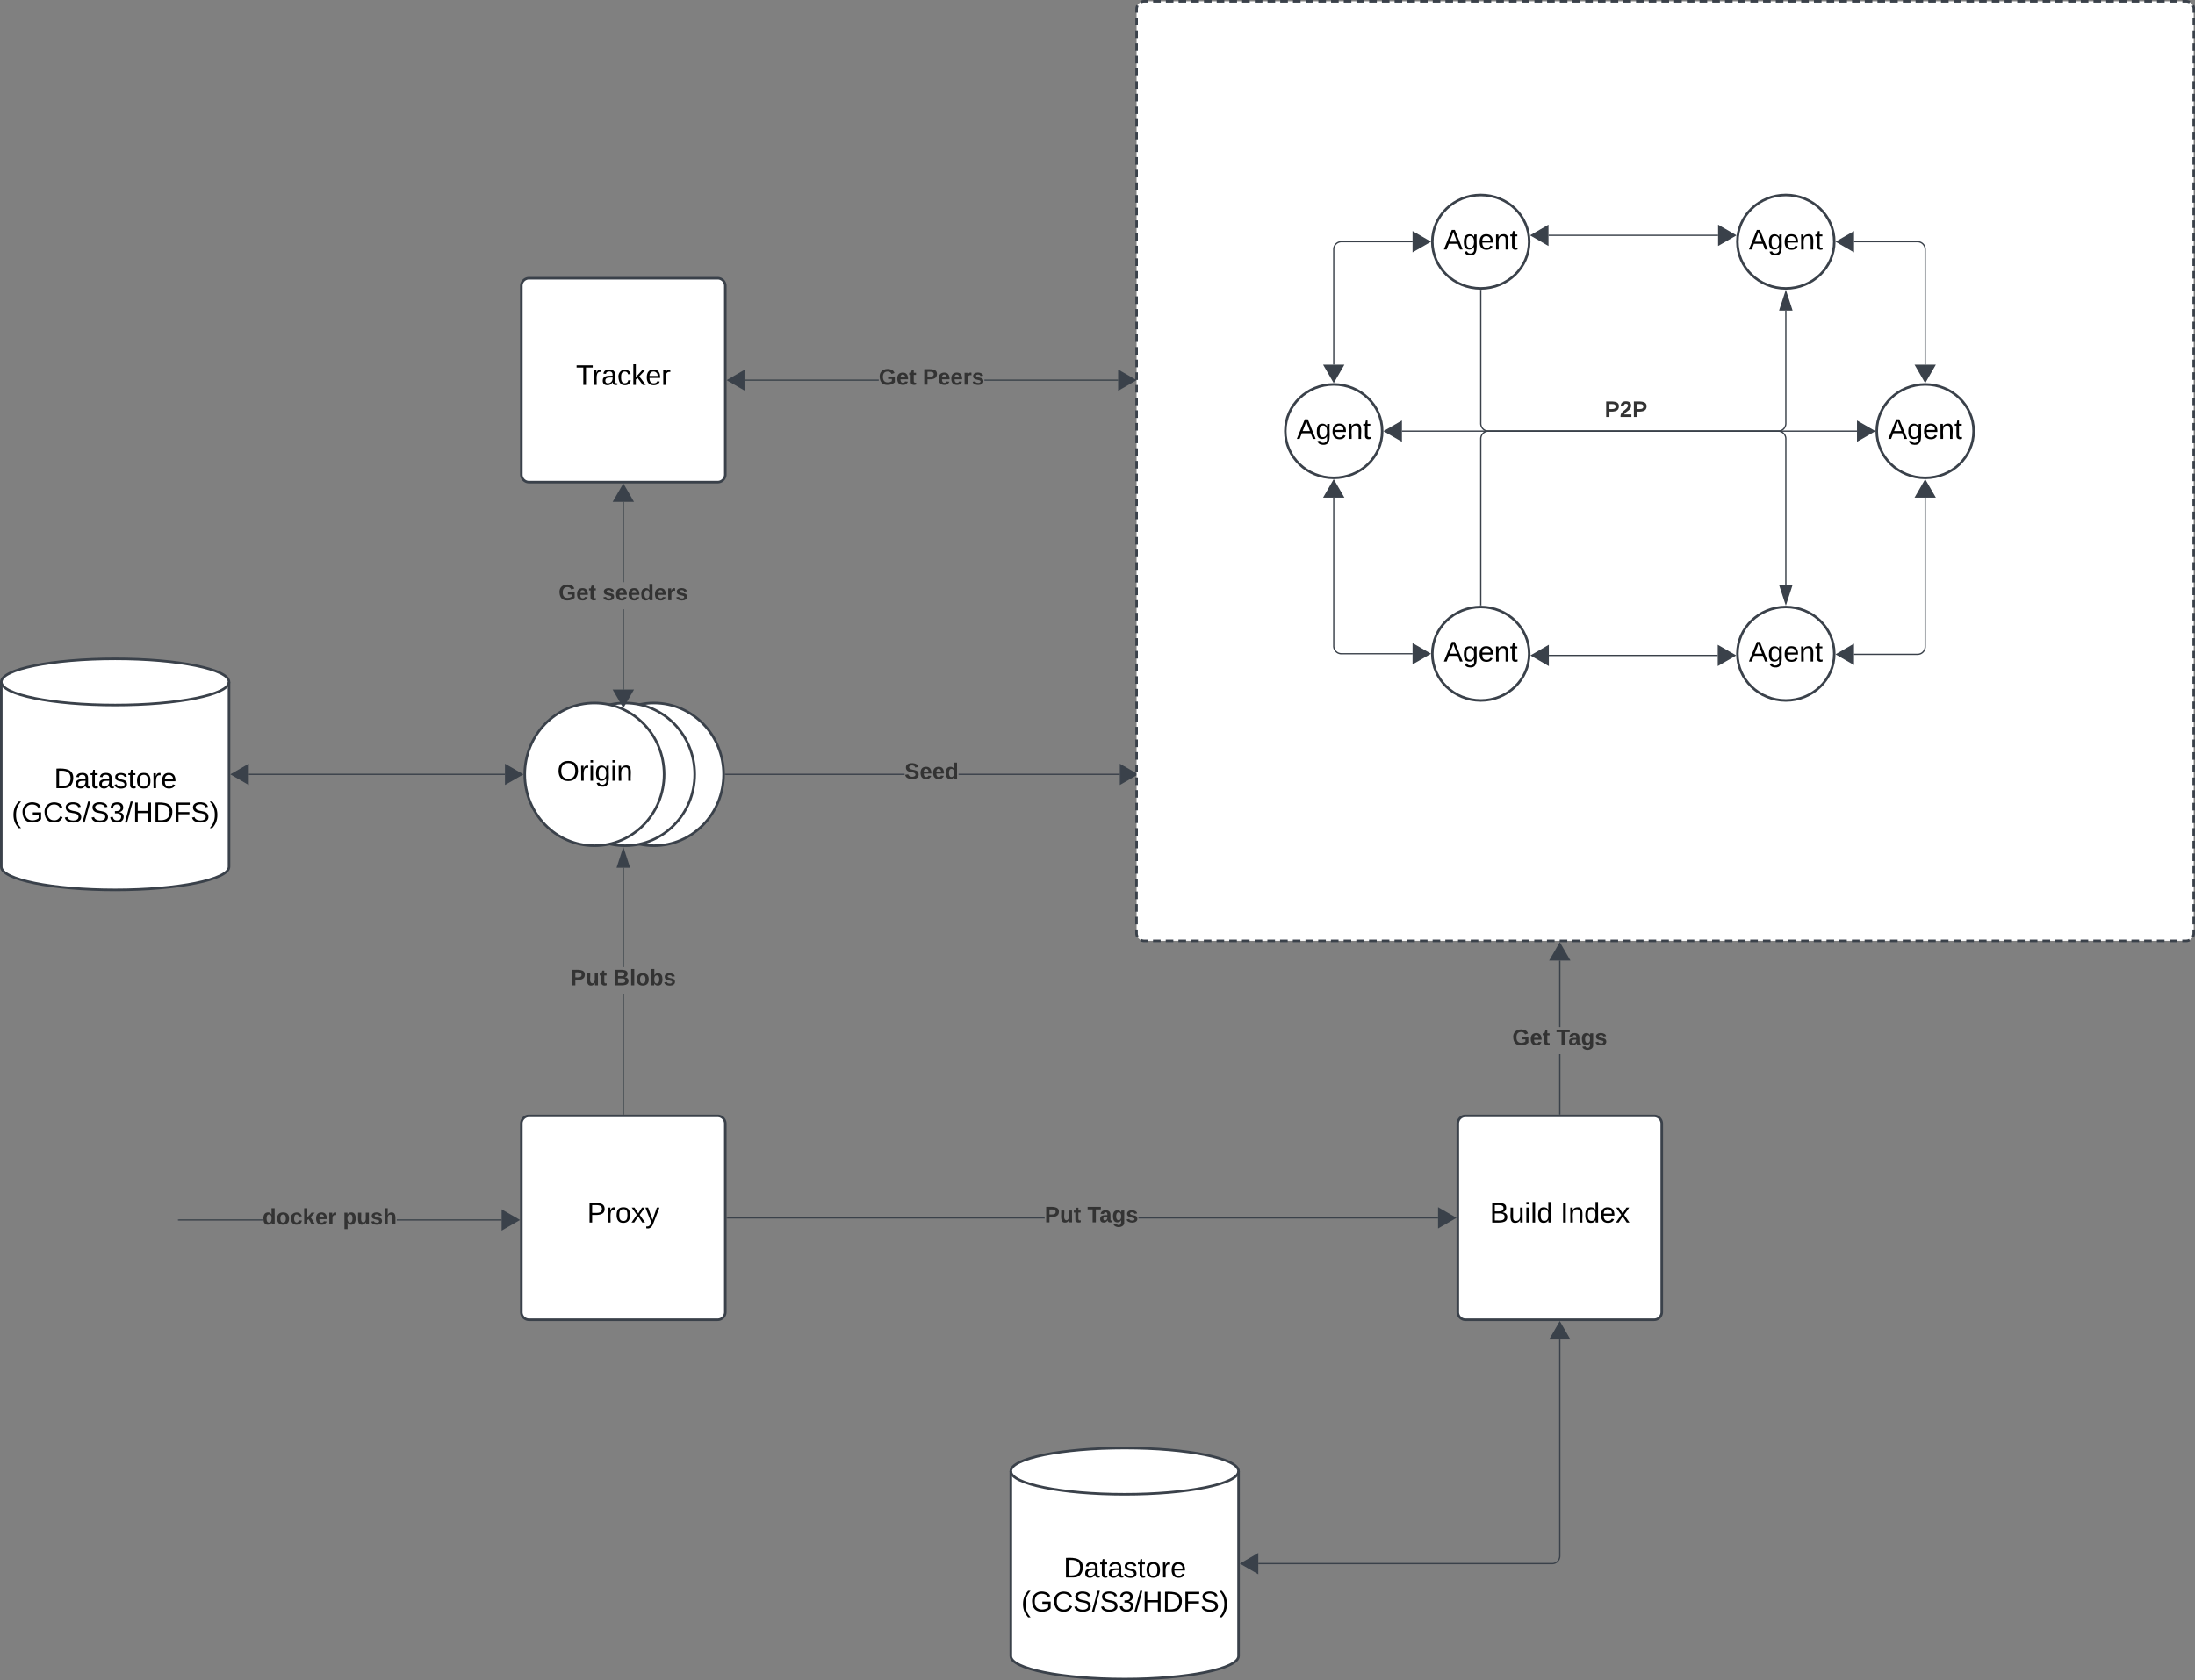 <svg xmlns="http://www.w3.org/2000/svg" xmlns:xlink="http://www.w3.org/1999/xlink" xmlns:lucid="lucid" width="1722" height="1318.67"><rect width="100%" height="100%" fill="#808080" stroke="none"/><g transform="translate(-429.667 -32.333)" lucid:page-tab-id="0_0"><path d="M838.67 256.67a6 6 0 0 1 6-6h148a6 6 0 0 1 6 6v148a6 6 0 0 1-6 6h-148a6 6 0 0 1-6-6z" stroke="#3a414a" stroke-width="2" fill="#fff"/><use xlink:href="#a" transform="matrix(1,0,0,1,843.667,255.667) translate(37.84 78.715)"/><path d="M997.33 640c0 30.93-24.47 56-54.66 56-30.2 0-54.67-25.07-54.67-56s24.48-56 54.67-56c30.2 0 54.66 25.07 54.66 56z" stroke="#3a414a" stroke-width="2" fill="#fff"/><use xlink:href="#b" transform="matrix(1,0,0,1,893,589) translate(20.463 56.028)"/><path d="M974.67 640c0 30.93-24.48 56-54.67 56-30.2 0-54.67-25.07-54.67-56s24.48-56 54.67-56c30.2 0 54.67 25.07 54.67 56z" stroke="#3a414a" stroke-width="2" fill="#fff"/><use xlink:href="#b" transform="matrix(1,0,0,1,870.333,589) translate(20.463 56.028)"/><path d="M950.67 640c0 30.93-24.48 56-54.67 56-30.2 0-54.67-25.07-54.67-56s24.48-56 54.67-56c30.2 0 54.67 25.07 54.67 56z" stroke="#3a414a" stroke-width="2" fill="#fff"/><use xlink:href="#b" transform="matrix(1,0,0,1,846.333,589) translate(20.463 56.028)"/><path d="M609.33 712.53c0 10.02-40 18.14-89.33 18.14-49.34 0-89.33-8.12-89.33-18.14V567.47c0-10.02 40-18.14 89.33-18.14 49.34 0 89.33 8.12 89.33 18.14z" stroke="#3a414a" stroke-width="2" fill="#fff"/><path d="M609.33 567.47c0 10-40 18.13-89.33 18.13-49.34 0-89.33-8.12-89.33-18.13" stroke="#3a414a" stroke-width="2" fill="none"/><use xlink:href="#c" transform="matrix(1,0,0,1,435.667,590.6) translate(36.414 60.278)"/><use xlink:href="#d" transform="matrix(1,0,0,1,435.667,590.6) translate(3.204 86.944)"/><path d="M624.82 640h201.02" stroke="#3a414a" fill="none"/><path d="M611.33 640l13-7.5v15zM839.33 640l-13 7.5v-15z" stroke="#3a414a" fill="#3a414a"/><path d="M919.14 573.47h-.95v-63h.94zm0-84.32h-.95v-63h.94z" stroke="#3a414a" stroke-width=".05" fill="#3a414a"/><path d="M926.17 425.66h-15l7.5-13z" fill="#3a414a"/><path d="M927 426.13h-16.66l8.33-14.4zm-15-.95h13.34l-6.67-11.56z" stroke="#3a414a" stroke-width=".05" fill="#3a414a"/><path d="M918.67 586.96l-7.5-13h15z" fill="#3a414a"/><path d="M918.67 587.9l-8.33-14.4H927zM912 574.46l6.67 11.56 6.67-11.55z" stroke="#3a414a" stroke-width=".05" fill="#3a414a"/><use xlink:href="#e" transform="matrix(1,0,0,1,867.852,489.147) translate(0 14.222)"/><use xlink:href="#f" transform="matrix(1,0,0,1,867.852,489.147) translate(34.519 14.222)"/><path d="M1139.3 640.48H998.82v-.96h140.46zm168.88 0H1181.7v-.96h126.48z" stroke="#3a414a" stroke-width=".05" fill="#3a414a"/><path d="M998.85 640.48h-.54l.03-.47v-.48h.52z" fill="#3a414a"/><path stroke="#3a414a" stroke-width=".05" fill="#3a414a"/><path d="M1321.67 640l-13 7.5v-15z" fill="#3a414a"/><path d="M1322.62 640l-14.42 8.32v-16.64zm-13.47 6.68l11.57-6.68-11.57-6.68z" stroke="#3a414a" stroke-width=".05" fill="#3a414a"/><use xlink:href="#g" transform="matrix(1,0,0,1,1139.29,629.333) translate(0 14.222)"/><path d="M1119.04 331.14h-104.88v-.95h104.88zm187.8 0h-104.88v-.95h104.88z" stroke="#3a414a" stroke-width=".05" fill="#3a414a"/><path d="M1013.66 338.17l-13-7.5 13-7.5z" fill="#3a414a"/><path d="M1014.13 339l-14.4-8.33 14.4-8.33zm-12.5-8.33l11.55 6.67V324z" stroke="#3a414a" stroke-width=".05" fill="#3a414a"/><path d="M1320.33 330.67l-13 7.5v-15z" fill="#3a414a"/><path d="M1321.28 330.67l-14.4 8.32v-16.66zm-13.46 6.67l11.56-6.67-11.56-6.68z" stroke="#3a414a" stroke-width=".05" fill="#3a414a"/><use xlink:href="#e" transform="matrix(1,0,0,1,1119.043,320) translate(0 14.222)"/><use xlink:href="#h" transform="matrix(1,0,0,1,1119.043,320) translate(34.519 14.222)"/><path d="M838.67 914a6 6 0 0 1 6-6h148a6 6 0 0 1 6 6v148a6 6 0 0 1-6 6h-148a6 6 0 0 1-6-6z" stroke="#3a414a" stroke-width="2" fill="#fff"/><use xlink:href="#i" transform="matrix(1,0,0,1,843.667,913) translate(46.636 78.715)"/><path d="M919.14 906.5h-.95v-93.86h.94zm0-115.2h-.95v-77.97h.94z" stroke="#3a414a" stroke-width=".05" fill="#3a414a"/><path d="M919.14 907h-.95v-.5h.94z" fill="#3a414a"/><path stroke="#3a414a" stroke-width=".05" fill="#3a414a"/><path d="M923.3 712.83h-9.27l4.64-14.27z" fill="#3a414a"/><path d="M923.96 713.3h-10.58l5.3-16.28zm-9.28-.95h7.97l-3.98-12.25z" stroke="#3a414a" stroke-width=".05" fill="#3a414a"/><use xlink:href="#j" transform="matrix(1,0,0,1,877.309,791.304) translate(0 14.222)"/><use xlink:href="#k" transform="matrix(1,0,0,1,877.309,791.304) translate(33.481 14.222)"/><path d="M635.56 990.14h-65.73v-.95h65.73zm187.62 0h-82.2v-.95h82.2z" stroke="#3a414a" stroke-width=".05" fill="#3a414a"/><path d="M569.85 990.14h-.52v-.95h.52z" stroke="#3a414a" stroke-width=".05" fill="#3a414a"/><path d="M836.67 989.67l-13 7.5v-15z" fill="#3a414a"/><path d="M837.62 989.67L823.2 998v-16.66zm-13.47 6.67l11.57-6.67-11.57-6.68z" stroke="#3a414a" stroke-width=".05" fill="#3a414a"/><use xlink:href="#l" transform="matrix(1,0,0,1,635.558,979) translate(0 14.222)"/><use xlink:href="#m" transform="matrix(1,0,0,1,635.558,979) translate(63.111 14.222)"/><path d="M1573.33 914a6 6 0 0 1 6-6h148a6 6 0 0 1 6 6v148a6 6 0 0 1-6 6h-148a6 6 0 0 1-6-6z" stroke="#3a414a" stroke-width="2" fill="#fff"/><use xlink:href="#n" transform="matrix(1,0,0,1,1578.333,913) translate(20.123 78.715)"/><use xlink:href="#o" transform="matrix(1,0,0,1,1578.333,913) translate(75.556 78.715)"/><path d="M1249.23 988.48h-249.06v-.96h249.06zm308.6 0h-235.06v-.96h235.07z" stroke="#3a414a" stroke-width=".05" fill="#3a414a"/><path d="M1000.18 988.48h-.5v-.96h.5z" fill="#3a414a"/><path stroke="#3a414a" stroke-width=".05" fill="#3a414a"/><path d="M1571.33 988l-13 7.5v-15z" fill="#3a414a"/><path d="M1572.28 988l-14.4 8.32v-16.64zm-13.46 6.68l11.56-6.68-11.56-6.68z" stroke="#3a414a" stroke-width=".05" fill="#3a414a"/><use xlink:href="#j" transform="matrix(1,0,0,1,1249.235,977.333) translate(0 14.222)"/><use xlink:href="#p" transform="matrix(1,0,0,1,1249.235,977.333) translate(33.481 14.222)"/><path d="M1653.33 1083.5v169.83a6 6 0 0 1-6 6h-230.5" stroke="#3a414a" fill="none"/><path d="M1653.33 1070l7.5 13h-15zM1403.33 1259.33l13-7.5v15z" stroke="#3a414a" fill="#3a414a"/><path d="M1321.33 39.33a6 6 0 0 1 6-6h817.34a6 6 0 0 1 6 6v725.34a6 6 0 0 1-6 6h-817.34a6 6 0 0 1-6-6z" fill="#fff"/><path d="M1324.6 34l.88-.37.9-.22.95-.07h3m3.98 0h6m3.98 0h5.98m4 0h5.97m3.98 0h6m3.98 0h5.98m4 0h5.97m3.98 0h6m3.98 0h5.98m4 0h5.97m4 0h5.97m3.98 0h6m3.97 0h5.98m4 0h5.97m4 0h5.97m4 0h5.97m3.98 0h5.98m4 0h5.97m4 0h5.97m3.98 0h6m3.97 0h5.97m4 0h5.97m4 0h5.97m4 0h5.98m3.98 0h5.98m4 0h5.97m4 0h5.98m3.98 0h6m3.97 0h5.98m4 0h5.98m4 0h5.97m4 0h5.97m3.98 0h5.98m4 0h5.97m4 0h5.97m3.98 0h5.98m4 0h5.97m4 0h5.97m4 0h5.97m3.98 0h5.98m3.98 0h5.98m4 0h5.97m3.98 0h5.98m3.98 0h5.98m4 0h5.97m3.98 0h5.98m4 0h5.97m4 0h5.97m3.98 0h5.98m4 0h5.97m4 0h5.97m3.98 0h5.98m4 0h5.97m4 0h5.97m4 0h5.97m3.98 0h6m3.97 0h5.98m4 0h5.97m4 0h5.97m3.98 0h5.98m4 0h5.97m4 0h5.97m4 0h5.97m4 0h5.98m3.98 0h5.98m4 0h5.97m4 0h5.98m3.98 0h5.98m4 0h5.97m4 0h5.98m4 0h5.97m3.98 0h6m3.97 0h5.98m4 0h5.97m4 0h5.97m3.98 0h6m3.97 0h5.98m4 0h5.97m4 0h5.97m3.97 0h5.98m4 0h5.97m4 0h5.97m3.98 0h3l.93.08.92.23.87.36m2.6 2.6l.37.88.22.92.07.93v2.98m0 4v5.95m0 3.98v5.96m0 3.96v5.96m0 3.98v5.96m0 3.97V92m0 3.97v5.96m0 3.97v5.97m0 3.97v5.96m0 3.98v5.96m0 3.97v5.98m0 3.97v5.96m0 4v5.95m0 3.97v5.96m0 3.98v5.96m0 3.97v5.95m0 3.98v5.96m0 3.97v5.96m0 3.97v5.96m0 3.98v5.96m0 3.97v5.97m0 3.97v5.97m0 3.98v5.96m0 3.98v5.96m0 3.98v5.96m0 3.97v5.97m0 3.97v5.95m0 3.98v5.96m0 3.96v5.96m0 3.98v5.96m0 3.98v5.96m0 3.97v5.96m0 3.98v5.97m0 3.97v5.96m0 3.98v5.96m0 3.98v5.96m0 3.97V400m0 4v5.95m0 3.97v5.96m0 3.98v5.96m0 3.98v5.96m0 3.97v5.96m0 3.97v5.96m0 3.97v5.96m0 3.98v5.96m0 3.98v5.96m0 3.97v5.97m0 3.98v5.96m0 3.98v5.97m0 3.97v5.96m0 3.98v5.96m0 3.97v5.95m0 3.98V559m0 3.96v5.97m0 3.97v5.96m0 3.98v5.96m0 3.97v5.96m0 3.98v5.97m0 3.98v5.96m0 3.98v5.96m0 3.98v5.96m0 3.97v5.96m0 4v5.95m0 3.98v5.96m0 3.96v5.96m0 3.98v5.96m0 3.97v5.97m0 3.97v5.96m0 3.98v5.97m0 3.97v5.96m0 3.98v5.96m0 3.97v5.98m0 3.97v5.96m0 4v2.97l-.08.94-.23.92-.36.87m-2.6 2.6l-.88.37-.9.22-.95.07h-3m-3.98 0h-6m-3.98 0h-5.98m-4 0h-5.97m-3.98 0h-6m-3.98 0h-5.98m-4 0h-5.97m-3.98 0h-6m-3.98 0h-5.98m-4 0h-5.97m-4 0H2042m-3.98 0h-6m-3.97 0h-5.98m-4 0h-5.97m-4 0h-5.97m-4 0h-5.97m-3.98 0h-5.98m-4 0h-5.97m-4 0h-5.97m-3.98 0h-6m-3.97 0h-5.97m-4 0h-5.97m-4 0h-5.97m-4 0h-5.98m-3.98 0h-5.98m-4 0h-5.97m-4 0h-5.98m-3.98 0h-6m-3.97 0h-5.98m-4 0h-5.98m-4 0h-5.97m-4 0h-5.97m-3.98 0h-5.98m-4 0h-5.97m-4 0h-5.97m-3.98 0h-5.98m-4 0h-5.97m-4 0h-5.97m-4 0h-5.97m-3.98 0h-5.98m-3.98 0h-5.98m-4 0h-5.97m-3.98 0h-5.98m-3.98 0h-5.98m-4 0h-5.97m-3.98 0h-5.98m-4 0h-5.97m-4 0h-5.97m-3.98 0h-5.98m-4 0h-5.97m-4 0h-5.97m-3.98 0h-5.98m-4 0h-5.97m-4 0h-5.97m-4 0h-5.97m-3.98 0h-6m-3.97 0h-5.98m-4 0h-5.97m-4 0h-5.97m-3.98 0h-5.98m-4 0h-5.97m-4 0h-5.97m-4 0h-5.97m-4 0h-5.98m-3.98 0h-5.98m-4 0h-5.97m-4 0h-5.98m-3.98 0h-5.98m-4 0h-5.97m-4 0h-5.98m-4 0h-5.97m-3.98 0h-6m-3.97 0h-5.98m-4 0h-5.97m-4 0h-5.97m-3.98 0h-5.98m-4 0h-5.97m-4 0h-5.97m-4 0h-5.97m-3.97 0h-5.98m-4 0h-5.97m-4 0h-5.97m-3.98 0h-3l-.92-.08-.92-.23-.87-.36m-2.6-2.6l-.37-.88-.22-.9-.07-.95v-2.98m0-4v-5.95m0-3.98v-5.96m0-3.96v-5.96m0-3.98v-5.96m0-3.97V712m0-3.97v-5.96m0-3.98v-5.97m0-3.97v-5.96m0-3.98v-5.96m0-3.97v-5.97m0-3.98v-5.96m0-4v-5.95m0-3.97v-5.96m0-3.98v-5.96m0-3.97v-5.96m0-3.97v-5.96m0-3.97v-5.96m0-3.97v-5.96m0-3.98v-5.96m0-3.97v-5.97m0-3.97v-5.97m0-3.98v-5.96m0-3.98v-5.96m0-3.98v-5.96m0-3.97v-5.97m0-3.97v-5.95m0-3.98v-5.96m0-3.96v-5.96m0-3.98v-5.96m0-3.98v-5.96m0-3.97v-5.96m0-3.98v-5.97m0-3.97v-5.96m0-3.98v-5.96m0-3.98v-5.96m0-3.97V404m0-4v-5.95m0-3.97v-5.96m0-3.98v-5.96m0-3.98v-5.96m0-3.97v-5.96m0-3.97v-5.96m0-3.97v-5.96m0-3.98v-5.96m0-3.98v-5.96m0-3.97v-5.97m0-3.98v-5.96m0-3.98v-5.97m0-3.97v-5.96m0-3.98v-5.96m0-3.97v-5.95m0-3.98V245m0-3.96v-5.97m0-3.97v-5.96m0-3.98v-5.96m0-3.97v-5.96m0-3.98v-5.97m0-3.98v-5.96m0-3.98v-5.96m0-3.98v-5.96m0-3.97v-5.97m0-3.97v-5.95m0-3.97v-5.97m0-3.96v-5.96m0-3.98v-5.96m0-3.97v-5.97m0-3.97v-5.96m0-3.97v-5.97m0-3.97V76.1m0-3.98v-5.96m0-3.97V56.2m0-3.97V46.3m0-4v-2.97l.08-.93.23-.92.36-.87" stroke="#3a414a" stroke-width="2" fill="none"/><path d="M1653.8 906.5h-.94v-46.9h.95zm0-68.24h-.94v-52.1h.95z" stroke="#3a414a" stroke-width=".05" fill="#3a414a"/><path d="M1653.8 907h-.94v-.5h.95z" fill="#3a414a"/><path stroke="#3a414a" stroke-width=".05" fill="#3a414a"/><path d="M1660.83 785.66h-15l7.5-13z" fill="#3a414a"/><path d="M1661.66 786.13H1645l8.33-14.4zm-15-.95H1660l-6.67-11.56z" stroke="#3a414a" stroke-width=".05" fill="#3a414a"/><use xlink:href="#e" transform="matrix(1,0,0,1,1616.049,838.265) translate(0 14.222)"/><use xlink:href="#p" transform="matrix(1,0,0,1,1616.049,838.265) translate(34.519 14.222)"/><path d="M1629.33 222c0 20.25-17 36.67-38 36.67-20.98 0-38-16.42-38-36.67s17.02-36.67 38-36.67c21 0 38 16.42 38 36.67z" stroke="#3a414a" stroke-width="2" fill="#fff"/><use xlink:href="#q" transform="matrix(1,0,0,1,1558.333,190.333) translate(3.988 37.778)"/><path d="M1868.67 545.33c0 20.25-17.02 36.67-38 36.67-21 0-38-16.42-38-36.67s17-36.66 38-36.66c20.98 0 38 16.4 38 36.66z" stroke="#3a414a" stroke-width="2" fill="#fff"/><use xlink:href="#q" transform="matrix(1,0,0,1,1797.667,513.667) translate(3.988 37.778)"/><path d="M1629.33 545.33c0 20.25-17 36.67-38 36.67-20.98 0-38-16.42-38-36.67s17.02-36.66 38-36.66c21 0 38 16.4 38 36.66z" stroke="#3a414a" stroke-width="2" fill="#fff"/><use xlink:href="#q" transform="matrix(1,0,0,1,1558.333,513.667) translate(3.988 37.778)"/><path d="M1978 370.67c0 20.25-17 36.66-38 36.66s-38-16.4-38-36.66c0-20.25 17-36.67 38-36.67s38 16.42 38 36.67z" stroke="#3a414a" stroke-width="2" fill="#fff"/><use xlink:href="#q" transform="matrix(1,0,0,1,1907,339) translate(3.988 37.778)"/><path d="M1868.67 222c0 20.25-17.02 36.67-38 36.67-21 0-38-16.42-38-36.67s17-36.67 38-36.67c20.98 0 38 16.42 38 36.67z" stroke="#3a414a" stroke-width="2" fill="#fff"/><use xlink:href="#q" transform="matrix(1,0,0,1,1797.667,190.333) translate(3.988 37.778)"/><path d="M1514 370.67c0 20.25-17 36.66-38 36.66s-38-16.4-38-36.66c0-20.25 17-36.67 38-36.67s38 16.42 38 36.67z" stroke="#3a414a" stroke-width="2" fill="#fff"/><use xlink:href="#q" transform="matrix(1,0,0,1,1443,339) translate(3.988 37.778)"/><path d="M1644.46 217h133.06" stroke="#3a414a" fill="none"/><path d="M1630.97 217l13-7.5v15zM1791.02 217l-13 7.5v-15z" stroke="#3a414a" fill="#3a414a"/><path d="M1644.74 546.67h132.52" stroke="#3a414a" fill="none"/><path d="M1631.25 546.67l13-7.5v15zM1790.75 546.67l-13 7.5v-15z" stroke="#3a414a" fill="#3a414a"/><path d="M1529.5 370.67h357" stroke="#3a414a" fill="none"/><path d="M1516 370.67l13-7.5v15zM1900 370.67l-13 7.5v-15z" stroke="#3a414a" fill="#3a414a"/><path d="M1476 318.5V228a6 6 0 0 1 6-6h55.84" stroke="#3a414a" fill="none"/><path d="M1476 332l-7.5-13h15zM1551.33 222l-13 7.5v-15z" stroke="#3a414a" fill="#3a414a"/><path d="M1476 422.83v116.5a6 6 0 0 0 6 6h55.84" stroke="#3a414a" fill="none"/><path d="M1476 409.33l7.5 13h-15zM1551.33 545.33l-13 7.5v-15z" stroke="#3a414a" fill="#3a414a"/><path d="M1940 422.83V539.8a6 6 0 0 1-6 6h-49.87" stroke="#3a414a" fill="none"/><path d="M1940 409.33l7.5 13h-15zM1870.64 545.8l13-7.5v15z" stroke="#3a414a" fill="#3a414a"/><path d="M1884.16 222H1934a6 6 0 0 1 6 6v90.5" stroke="#3a414a" fill="none"/><path d="M1870.67 222l13-7.5v15zM1940 332l-7.5-13h15z" stroke="#3a414a" fill="#3a414a"/><path d="M1591.33 507.17v-130.5a6 6 0 0 1 6-6h227.34a6 6 0 0 0 6-6v-88.62" stroke="#3a414a" fill="none"/><path d="M1591.8 507.7l-.46-.03-.48.02v-.55h.95z" stroke="#3a414a" stroke-width=".05" fill="#3a414a"/><path d="M1830.67 261.3l4.63 14.25h-9.27z" stroke="#3a414a" fill="#3a414a"/><path d="M1591.33 260.17v104.5a6 6 0 0 0 6 6h227.34a6 6 0 0 1 6 6v114.6" stroke="#3a414a" fill="none"/><path d="M1591.33 259.67l.48-.03v.54h-.94v-.54z" stroke="#3a414a" stroke-width=".05" fill="#3a414a"/><path d="M1830.67 506.05l-4.64-14.27h9.27z" stroke="#3a414a" fill="#3a414a"/><g><use xlink:href="#r" transform="matrix(1,0,0,1,1688.543,345.333) translate(0 14.222)"/></g><path d="M1401.33 1331.87c0 10-40 18.13-89.33 18.13-49.34 0-89.33-8.12-89.33-18.13V1186.8c0-10 40-18.13 89.33-18.13 49.34 0 89.33 8.12 89.33 18.13z" stroke="#3a414a" stroke-width="2" fill="#fff"/><path d="M1401.33 1186.8c0 10.02-40 18.13-89.33 18.13-49.34 0-89.33-8.12-89.33-18.13" stroke="#3a414a" stroke-width="2" fill="none"/><g><use xlink:href="#c" transform="matrix(1,0,0,1,1227.667,1209.933) translate(36.414 60.278)"/><use xlink:href="#d" transform="matrix(1,0,0,1,1227.667,1209.933) translate(3.204 86.944)"/></g><defs><path d="M127-220V0H93v-220H8v-28h204v28h-85" id="s"/><path d="M114-163C36-179 61-72 57 0H25l-1-190h30c1 12-1 29 2 39 6-27 23-49 58-41v29" id="t"/><path d="M141-36C126-15 110 5 73 4 37 3 15-17 15-53c-1-64 63-63 125-63 3-35-9-54-41-54-24 1-41 7-42 31l-33-3c5-37 33-52 76-52 45 0 72 20 72 64v82c-1 20 7 32 28 27v20c-31 9-61-2-59-35zM48-53c0 20 12 33 32 33 41-3 63-29 60-74-43 2-92-5-92 41" id="u"/><path d="M96-169c-40 0-48 33-48 73s9 75 48 75c24 0 41-14 43-38l32 2c-6 37-31 61-74 61-59 0-76-41-82-99-10-93 101-131 147-64 4 7 5 14 7 22l-32 3c-4-21-16-35-41-35" id="v"/><path d="M143 0L79-87 56-68V0H24v-261h32v163l83-92h37l-77 82L181 0h-38" id="w"/><path d="M100-194c63 0 86 42 84 106H49c0 40 14 67 53 68 26 1 43-12 49-29l28 8c-11 28-37 45-77 45C44 4 14-33 15-96c1-61 26-98 85-98zm52 81c6-60-76-77-97-28-3 7-6 17-6 28h103" id="x"/><g id="a"><use transform="matrix(0.062,0,0,0.062,0,0)" xlink:href="#s"/><use transform="matrix(0.062,0,0,0.062,12.716,0)" xlink:href="#t"/><use transform="matrix(0.062,0,0,0.062,20.062,0)" xlink:href="#u"/><use transform="matrix(0.062,0,0,0.062,32.407,0)" xlink:href="#v"/><use transform="matrix(0.062,0,0,0.062,43.519,0)" xlink:href="#w"/><use transform="matrix(0.062,0,0,0.062,54.63,0)" xlink:href="#x"/><use transform="matrix(0.062,0,0,0.062,66.975,0)" xlink:href="#t"/></g><path d="M140-251c81 0 123 46 123 126C263-46 219 4 140 4 59 4 17-45 17-125s42-126 123-126zm0 227c63 0 89-41 89-101s-29-99-89-99c-61 0-89 39-89 99S79-25 140-24" id="y"/><path d="M24-231v-30h32v30H24zM24 0v-190h32V0H24" id="z"/><path d="M177-190C167-65 218 103 67 71c-23-6-38-20-44-43l32-5c15 47 100 32 89-28v-30C133-14 115 1 83 1 29 1 15-40 15-95c0-56 16-97 71-98 29-1 48 16 59 35 1-10 0-23 2-32h30zM94-22c36 0 50-32 50-73 0-42-14-75-50-75-39 0-46 34-46 75s6 73 46 73" id="A"/><path d="M117-194c89-4 53 116 60 194h-32v-121c0-31-8-49-39-48C34-167 62-67 57 0H25l-1-190h30c1 10-1 24 2 32 11-22 29-35 61-36" id="B"/><g id="b"><use transform="matrix(0.062,0,0,0.062,0,0)" xlink:href="#y"/><use transform="matrix(0.062,0,0,0.062,17.284,0)" xlink:href="#t"/><use transform="matrix(0.062,0,0,0.062,24.63,0)" xlink:href="#z"/><use transform="matrix(0.062,0,0,0.062,29.506,0)" xlink:href="#A"/><use transform="matrix(0.062,0,0,0.062,41.852,0)" xlink:href="#z"/><use transform="matrix(0.062,0,0,0.062,46.728,0)" xlink:href="#B"/></g><path d="M30-248c118-7 216 8 213 122C240-48 200 0 122 0H30v-248zM63-27c89 8 146-16 146-99s-60-101-146-95v194" id="C"/><path d="M59-47c-2 24 18 29 38 22v24C64 9 27 4 27-40v-127H5v-23h24l9-43h21v43h35v23H59v120" id="D"/><path d="M135-143c-3-34-86-38-87 0 15 53 115 12 119 90S17 21 10-45l28-5c4 36 97 45 98 0-10-56-113-15-118-90-4-57 82-63 122-42 12 7 21 19 24 35" id="E"/><path d="M100-194c62-1 85 37 85 99 1 63-27 99-86 99S16-35 15-95c0-66 28-99 85-99zM99-20c44 1 53-31 53-75 0-43-8-75-51-75s-53 32-53 75 10 74 51 75" id="F"/><g id="c"><use transform="matrix(0.062,0,0,0.062,0,0)" xlink:href="#C"/><use transform="matrix(0.062,0,0,0.062,15.988,0)" xlink:href="#u"/><use transform="matrix(0.062,0,0,0.062,28.333,0)" xlink:href="#D"/><use transform="matrix(0.062,0,0,0.062,34.506,0)" xlink:href="#u"/><use transform="matrix(0.062,0,0,0.062,46.852,0)" xlink:href="#E"/><use transform="matrix(0.062,0,0,0.062,57.963,0)" xlink:href="#D"/><use transform="matrix(0.062,0,0,0.062,64.136,0)" xlink:href="#F"/><use transform="matrix(0.062,0,0,0.062,76.481,0)" xlink:href="#t"/><use transform="matrix(0.062,0,0,0.062,83.827,0)" xlink:href="#x"/></g><path d="M87 75C49 33 22-17 22-94c0-76 28-126 65-167h31c-38 41-64 92-64 168S80 34 118 75H87" id="G"/><path d="M143 4C61 4 22-44 18-125c-5-107 100-154 193-111 17 8 29 25 37 43l-32 9c-13-25-37-40-76-40-61 0-88 39-88 99 0 61 29 100 91 101 35 0 62-11 79-27v-45h-74v-28h105v86C228-13 192 4 143 4" id="H"/><path d="M212-179c-10-28-35-45-73-45-59 0-87 40-87 99 0 60 29 101 89 101 43 0 62-24 78-52l27 14C228-24 195 4 139 4 59 4 22-46 18-125c-6-104 99-153 187-111 19 9 31 26 39 46" id="I"/><path d="M185-189c-5-48-123-54-124 2 14 75 158 14 163 119 3 78-121 87-175 55-17-10-28-26-33-46l33-7c5 56 141 63 141-1 0-78-155-14-162-118-5-82 145-84 179-34 5 7 8 16 11 25" id="J"/><path d="M0 4l72-265h28L28 4H0" id="K"/><path d="M126-127c33 6 58 20 58 59 0 88-139 92-164 29-3-8-5-16-6-25l32-3c6 27 21 44 54 44 32 0 52-15 52-46 0-38-36-46-79-43v-28c39 1 72-4 72-42 0-27-17-43-46-43-28 0-47 15-49 41l-32-3c6-42 35-63 81-64 48-1 79 21 79 65 0 36-21 52-52 59" id="L"/><path d="M197 0v-115H63V0H30v-248h33v105h134v-105h34V0h-34" id="M"/><path d="M63-220v92h138v28H63V0H30v-248h175v28H63" id="N"/><path d="M33-261c38 41 65 92 65 168S71 34 33 75H2C39 34 66-17 66-93S39-220 2-261h31" id="O"/><g id="d"><use transform="matrix(0.062,0,0,0.062,0,0)" xlink:href="#G"/><use transform="matrix(0.062,0,0,0.062,7.346,0)" xlink:href="#H"/><use transform="matrix(0.062,0,0,0.062,24.63,0)" xlink:href="#I"/><use transform="matrix(0.062,0,0,0.062,40.617,0)" xlink:href="#J"/><use transform="matrix(0.062,0,0,0.062,55.432,0)" xlink:href="#K"/><use transform="matrix(0.062,0,0,0.062,61.605,0)" xlink:href="#J"/><use transform="matrix(0.062,0,0,0.062,76.42,0)" xlink:href="#L"/><use transform="matrix(0.062,0,0,0.062,88.765,0)" xlink:href="#K"/><use transform="matrix(0.062,0,0,0.062,94.938,0)" xlink:href="#M"/><use transform="matrix(0.062,0,0,0.062,110.926,0)" xlink:href="#C"/><use transform="matrix(0.062,0,0,0.062,126.914,0)" xlink:href="#N"/><use transform="matrix(0.062,0,0,0.062,140.432,0)" xlink:href="#J"/><use transform="matrix(0.062,0,0,0.062,155.247,0)" xlink:href="#O"/></g><path fill="#333" d="M67-125c0 54 23 88 75 88 28 0 53-7 68-21v-34h-60v-39h108v91C232-14 192 4 140 4 58 4 20-42 15-125 8-236 126-280 215-234c19 10 29 26 37 47l-47 15c-11-23-29-39-63-39-53 1-75 33-75 86" id="P"/><path fill="#333" d="M185-48c-13 30-37 53-82 52C43 2 14-33 14-96s30-98 90-98c62 0 83 45 84 108H66c0 31 8 55 39 56 18 0 30-7 34-22zm-45-69c5-46-57-63-70-21-2 6-4 13-4 21h74" id="Q"/><path fill="#333" d="M115-3C79 11 28 4 28-45v-112H4v-33h27l15-45h31v45h36v33H77v99c-1 23 16 31 38 25v30" id="R"/><g id="e"><use transform="matrix(0.049,0,0,0.049,0,0)" xlink:href="#P"/><use transform="matrix(0.049,0,0,0.049,13.827,0)" xlink:href="#Q"/><use transform="matrix(0.049,0,0,0.049,23.704,0)" xlink:href="#R"/></g><path fill="#333" d="M137-138c1-29-70-34-71-4 15 46 118 7 119 86 1 83-164 76-172 9l43-7c4 19 20 25 44 25 33 8 57-30 24-41C81-84 22-81 20-136c-2-80 154-74 161-7" id="S"/><path fill="#333" d="M88-194c31-1 46 15 58 34l-1-101h50l1 261h-48c-2-10 0-23-3-31C134-8 116 4 84 4 32 4 16-41 15-95c0-56 19-97 73-99zm17 164c33 0 40-30 41-66 1-37-9-64-41-64s-38 30-39 65c0 43 13 65 39 65" id="T"/><path fill="#333" d="M135-150c-39-12-60 13-60 57V0H25l-1-190h47c2 13-1 29 3 40 6-28 27-53 61-41v41" id="U"/><g id="f"><use transform="matrix(0.049,0,0,0.049,0,0)" xlink:href="#S"/><use transform="matrix(0.049,0,0,0.049,9.877,0)" xlink:href="#Q"/><use transform="matrix(0.049,0,0,0.049,19.753,0)" xlink:href="#Q"/><use transform="matrix(0.049,0,0,0.049,29.63,0)" xlink:href="#T"/><use transform="matrix(0.049,0,0,0.049,40.444,0)" xlink:href="#Q"/><use transform="matrix(0.049,0,0,0.049,50.321,0)" xlink:href="#U"/><use transform="matrix(0.049,0,0,0.049,57.235,0)" xlink:href="#S"/></g><path fill="#333" d="M169-182c-1-43-94-46-97-3 18 66 151 10 154 114 3 95-165 93-204 36-6-8-10-19-12-30l50-8c3 46 112 56 116 5-17-69-150-10-154-114-4-87 153-88 188-35 5 8 8 18 10 28" id="V"/><g id="g"><use transform="matrix(0.049,0,0,0.049,0,0)" xlink:href="#V"/><use transform="matrix(0.049,0,0,0.049,11.852,0)" xlink:href="#Q"/><use transform="matrix(0.049,0,0,0.049,21.728,0)" xlink:href="#Q"/><use transform="matrix(0.049,0,0,0.049,31.605,0)" xlink:href="#T"/></g><path fill="#333" d="M24-248c93 1 206-16 204 79-1 75-69 88-152 82V0H24v-248zm52 121c47 0 100 7 100-41 0-47-54-39-100-39v80" id="W"/><g id="h"><use transform="matrix(0.049,0,0,0.049,0,0)" xlink:href="#W"/><use transform="matrix(0.049,0,0,0.049,11.852,0)" xlink:href="#Q"/><use transform="matrix(0.049,0,0,0.049,21.728,0)" xlink:href="#Q"/><use transform="matrix(0.049,0,0,0.049,31.605,0)" xlink:href="#U"/><use transform="matrix(0.049,0,0,0.049,38.519,0)" xlink:href="#S"/></g><path d="M30-248c87 1 191-15 191 75 0 78-77 80-158 76V0H30v-248zm33 125c57 0 124 11 124-50 0-59-68-47-124-48v98" id="X"/><path d="M141 0L90-78 38 0H4l68-98-65-92h35l48 74 47-74h35l-64 92 68 98h-35" id="Y"/><path d="M179-190L93 31C79 59 56 82 12 73V49c39 6 53-20 64-50L1-190h34L92-34l54-156h33" id="Z"/><g id="i"><use transform="matrix(0.062,0,0,0.062,0,0)" xlink:href="#X"/><use transform="matrix(0.062,0,0,0.062,14.815,0)" xlink:href="#t"/><use transform="matrix(0.062,0,0,0.062,22.16,0)" xlink:href="#F"/><use transform="matrix(0.062,0,0,0.062,34.506,0)" xlink:href="#Y"/><use transform="matrix(0.062,0,0,0.062,45.617,0)" xlink:href="#Z"/></g><path fill="#333" d="M85 4C-2 5 27-109 22-190h50c7 57-23 150 33 157 60-5 35-97 40-157h50l1 190h-47c-2-12 1-28-3-38-12 25-28 42-61 42" id="aa"/><g id="j"><use transform="matrix(0.049,0,0,0.049,0,0)" xlink:href="#W"/><use transform="matrix(0.049,0,0,0.049,11.852,0)" xlink:href="#aa"/><use transform="matrix(0.049,0,0,0.049,22.667,0)" xlink:href="#R"/></g><path fill="#333" d="M182-130c37 4 62 22 62 59C244 23 116-4 24 0v-248c84 5 203-23 205 63 0 31-19 50-47 55zM76-148c40-3 101 13 101-30 0-44-60-28-101-31v61zm0 110c48-3 116 14 116-37 0-48-69-32-116-35v72" id="ab"/><path fill="#333" d="M25 0v-261h50V0H25" id="ac"/><path fill="#333" d="M110-194c64 0 96 36 96 99 0 64-35 99-97 99-61 0-95-36-95-99 0-62 34-99 96-99zm-1 164c35 0 45-28 45-65 0-40-10-65-43-65-34 0-45 26-45 65 0 36 10 65 43 65" id="ad"/><path fill="#333" d="M135-194c52 0 70 43 70 98 0 56-19 99-73 100-30 1-46-15-58-35L72 0H24l1-261h50v104c11-23 29-37 60-37zM114-30c31 0 40-27 40-66 0-37-7-63-39-63s-41 28-41 65c0 36 8 64 40 64" id="ae"/><g id="k"><use transform="matrix(0.049,0,0,0.049,0,0)" xlink:href="#ab"/><use transform="matrix(0.049,0,0,0.049,12.79,0)" xlink:href="#ac"/><use transform="matrix(0.049,0,0,0.049,17.728,0)" xlink:href="#ad"/><use transform="matrix(0.049,0,0,0.049,28.543,0)" xlink:href="#ae"/><use transform="matrix(0.049,0,0,0.049,39.358,0)" xlink:href="#S"/></g><path fill="#333" d="M190-63c-7 42-38 67-86 67-59 0-84-38-90-98-12-110 154-137 174-36l-49 2c-2-19-15-32-35-32-30 0-35 28-38 64-6 74 65 87 74 30" id="af"/><path fill="#333" d="M147 0L96-86 75-71V0H25v-261h50v150l67-79h53l-66 74L201 0h-54" id="ag"/><g id="l"><use transform="matrix(0.049,0,0,0.049,0,0)" xlink:href="#T"/><use transform="matrix(0.049,0,0,0.049,10.815,0)" xlink:href="#ad"/><use transform="matrix(0.049,0,0,0.049,21.63,0)" xlink:href="#af"/><use transform="matrix(0.049,0,0,0.049,31.506,0)" xlink:href="#ag"/><use transform="matrix(0.049,0,0,0.049,41.383,0)" xlink:href="#Q"/><use transform="matrix(0.049,0,0,0.049,51.259,0)" xlink:href="#U"/></g><path fill="#333" d="M135-194c53 0 70 44 70 98 0 56-19 98-73 100-31 1-45-17-59-34 3 33 2 69 2 105H25l-1-265h48c2 10 0 23 3 31 11-24 29-35 60-35zM114-30c33 0 39-31 40-66 0-38-9-64-40-64-56 0-55 130 0 130" id="ah"/><path fill="#333" d="M114-157C55-157 80-60 75 0H25v-261h50l-1 109c12-26 28-41 61-42 86-1 58 113 63 194h-50c-7-57 23-157-34-157" id="ai"/><g id="m"><use transform="matrix(0.049,0,0,0.049,0,0)" xlink:href="#ah"/><use transform="matrix(0.049,0,0,0.049,10.815,0)" xlink:href="#aa"/><use transform="matrix(0.049,0,0,0.049,21.63,0)" xlink:href="#S"/><use transform="matrix(0.049,0,0,0.049,31.506,0)" xlink:href="#ai"/></g><path d="M160-131c35 5 61 23 61 61C221 17 115-2 30 0v-248c76 3 177-17 177 60 0 33-19 50-47 57zm-97-11c50-1 110 9 110-42 0-47-63-36-110-37v79zm0 115c55-2 124 14 124-45 0-56-70-42-124-44v89" id="aj"/><path d="M84 4C-5 8 30-112 23-190h32v120c0 31 7 50 39 49 72-2 45-101 50-169h31l1 190h-30c-1-10 1-25-2-33-11 22-28 36-60 37" id="ak"/><path d="M24 0v-261h32V0H24" id="al"/><path d="M85-194c31 0 48 13 60 33l-1-100h32l1 261h-30c-2-10 0-23-3-31C134-8 116 4 85 4 32 4 16-35 15-94c0-66 23-100 70-100zm9 24c-40 0-46 34-46 75 0 40 6 74 45 74 42 0 51-32 51-76 0-42-9-74-50-73" id="am"/><g id="n"><use transform="matrix(0.062,0,0,0.062,0,0)" xlink:href="#aj"/><use transform="matrix(0.062,0,0,0.062,14.815,0)" xlink:href="#ak"/><use transform="matrix(0.062,0,0,0.062,27.16,0)" xlink:href="#z"/><use transform="matrix(0.062,0,0,0.062,32.037,0)" xlink:href="#al"/><use transform="matrix(0.062,0,0,0.062,36.914,0)" xlink:href="#am"/></g><path d="M33 0v-248h34V0H33" id="an"/><g id="o"><use transform="matrix(0.062,0,0,0.062,0,0)" xlink:href="#an"/><use transform="matrix(0.062,0,0,0.062,6.173,0)" xlink:href="#B"/><use transform="matrix(0.062,0,0,0.062,18.519,0)" xlink:href="#am"/><use transform="matrix(0.062,0,0,0.062,30.864,0)" xlink:href="#x"/><use transform="matrix(0.062,0,0,0.062,43.21,0)" xlink:href="#Y"/></g><path fill="#333" d="M136-208V0H84v-208H4v-40h212v40h-80" id="ao"/><path fill="#333" d="M133-34C117-15 103 5 69 4 32 3 11-16 11-54c-1-60 55-63 116-61 1-26-3-47-28-47-18 1-26 9-28 27l-52-2c7-38 36-58 82-57s74 22 75 68l1 82c-1 14 12 18 25 15v27c-30 8-71 5-69-32zm-48 3c29 0 43-24 42-57-32 0-66-3-65 30 0 17 8 27 23 27" id="ap"/><path fill="#333" d="M195-6C206 82 75 100 31 46c-4-6-6-13-8-21l49-6c3 16 16 24 34 25 40 0 42-37 40-79-11 22-30 35-61 35-53 0-70-43-70-97 0-56 18-96 73-97 30 0 46 14 59 34l2-30h47zm-90-29c32 0 41-27 41-63 0-35-9-62-40-62-32 0-39 29-40 63 0 36 9 62 39 62" id="aq"/><g id="p"><use transform="matrix(0.049,0,0,0.049,0,0)" xlink:href="#ao"/><use transform="matrix(0.049,0,0,0.049,9.481,0)" xlink:href="#ap"/><use transform="matrix(0.049,0,0,0.049,19.358,0)" xlink:href="#aq"/><use transform="matrix(0.049,0,0,0.049,30.173,0)" xlink:href="#S"/></g><path d="M205 0l-28-72H64L36 0H1l101-248h38L239 0h-34zm-38-99l-47-123c-12 45-31 82-46 123h93" id="ar"/><g id="q"><use transform="matrix(0.062,0,0,0.062,0,0)" xlink:href="#ar"/><use transform="matrix(0.062,0,0,0.062,14.815,0)" xlink:href="#A"/><use transform="matrix(0.062,0,0,0.062,27.16,0)" xlink:href="#x"/><use transform="matrix(0.062,0,0,0.062,39.506,0)" xlink:href="#B"/><use transform="matrix(0.062,0,0,0.062,51.852,0)" xlink:href="#D"/></g><path fill="#333" d="M182-182c0 78-84 86-111 141h115V0H12c-6-101 99-100 120-180 1-22-12-31-33-32-23 0-32 14-35 34l-49-3c5-45 32-70 84-70 51 0 83 22 83 69" id="as"/><g id="r"><use transform="matrix(0.049,0,0,0.049,0,0)" xlink:href="#W"/><use transform="matrix(0.049,0,0,0.049,11.852,0)" xlink:href="#as"/><use transform="matrix(0.049,0,0,0.049,21.728,0)" xlink:href="#W"/></g></defs></g></svg>